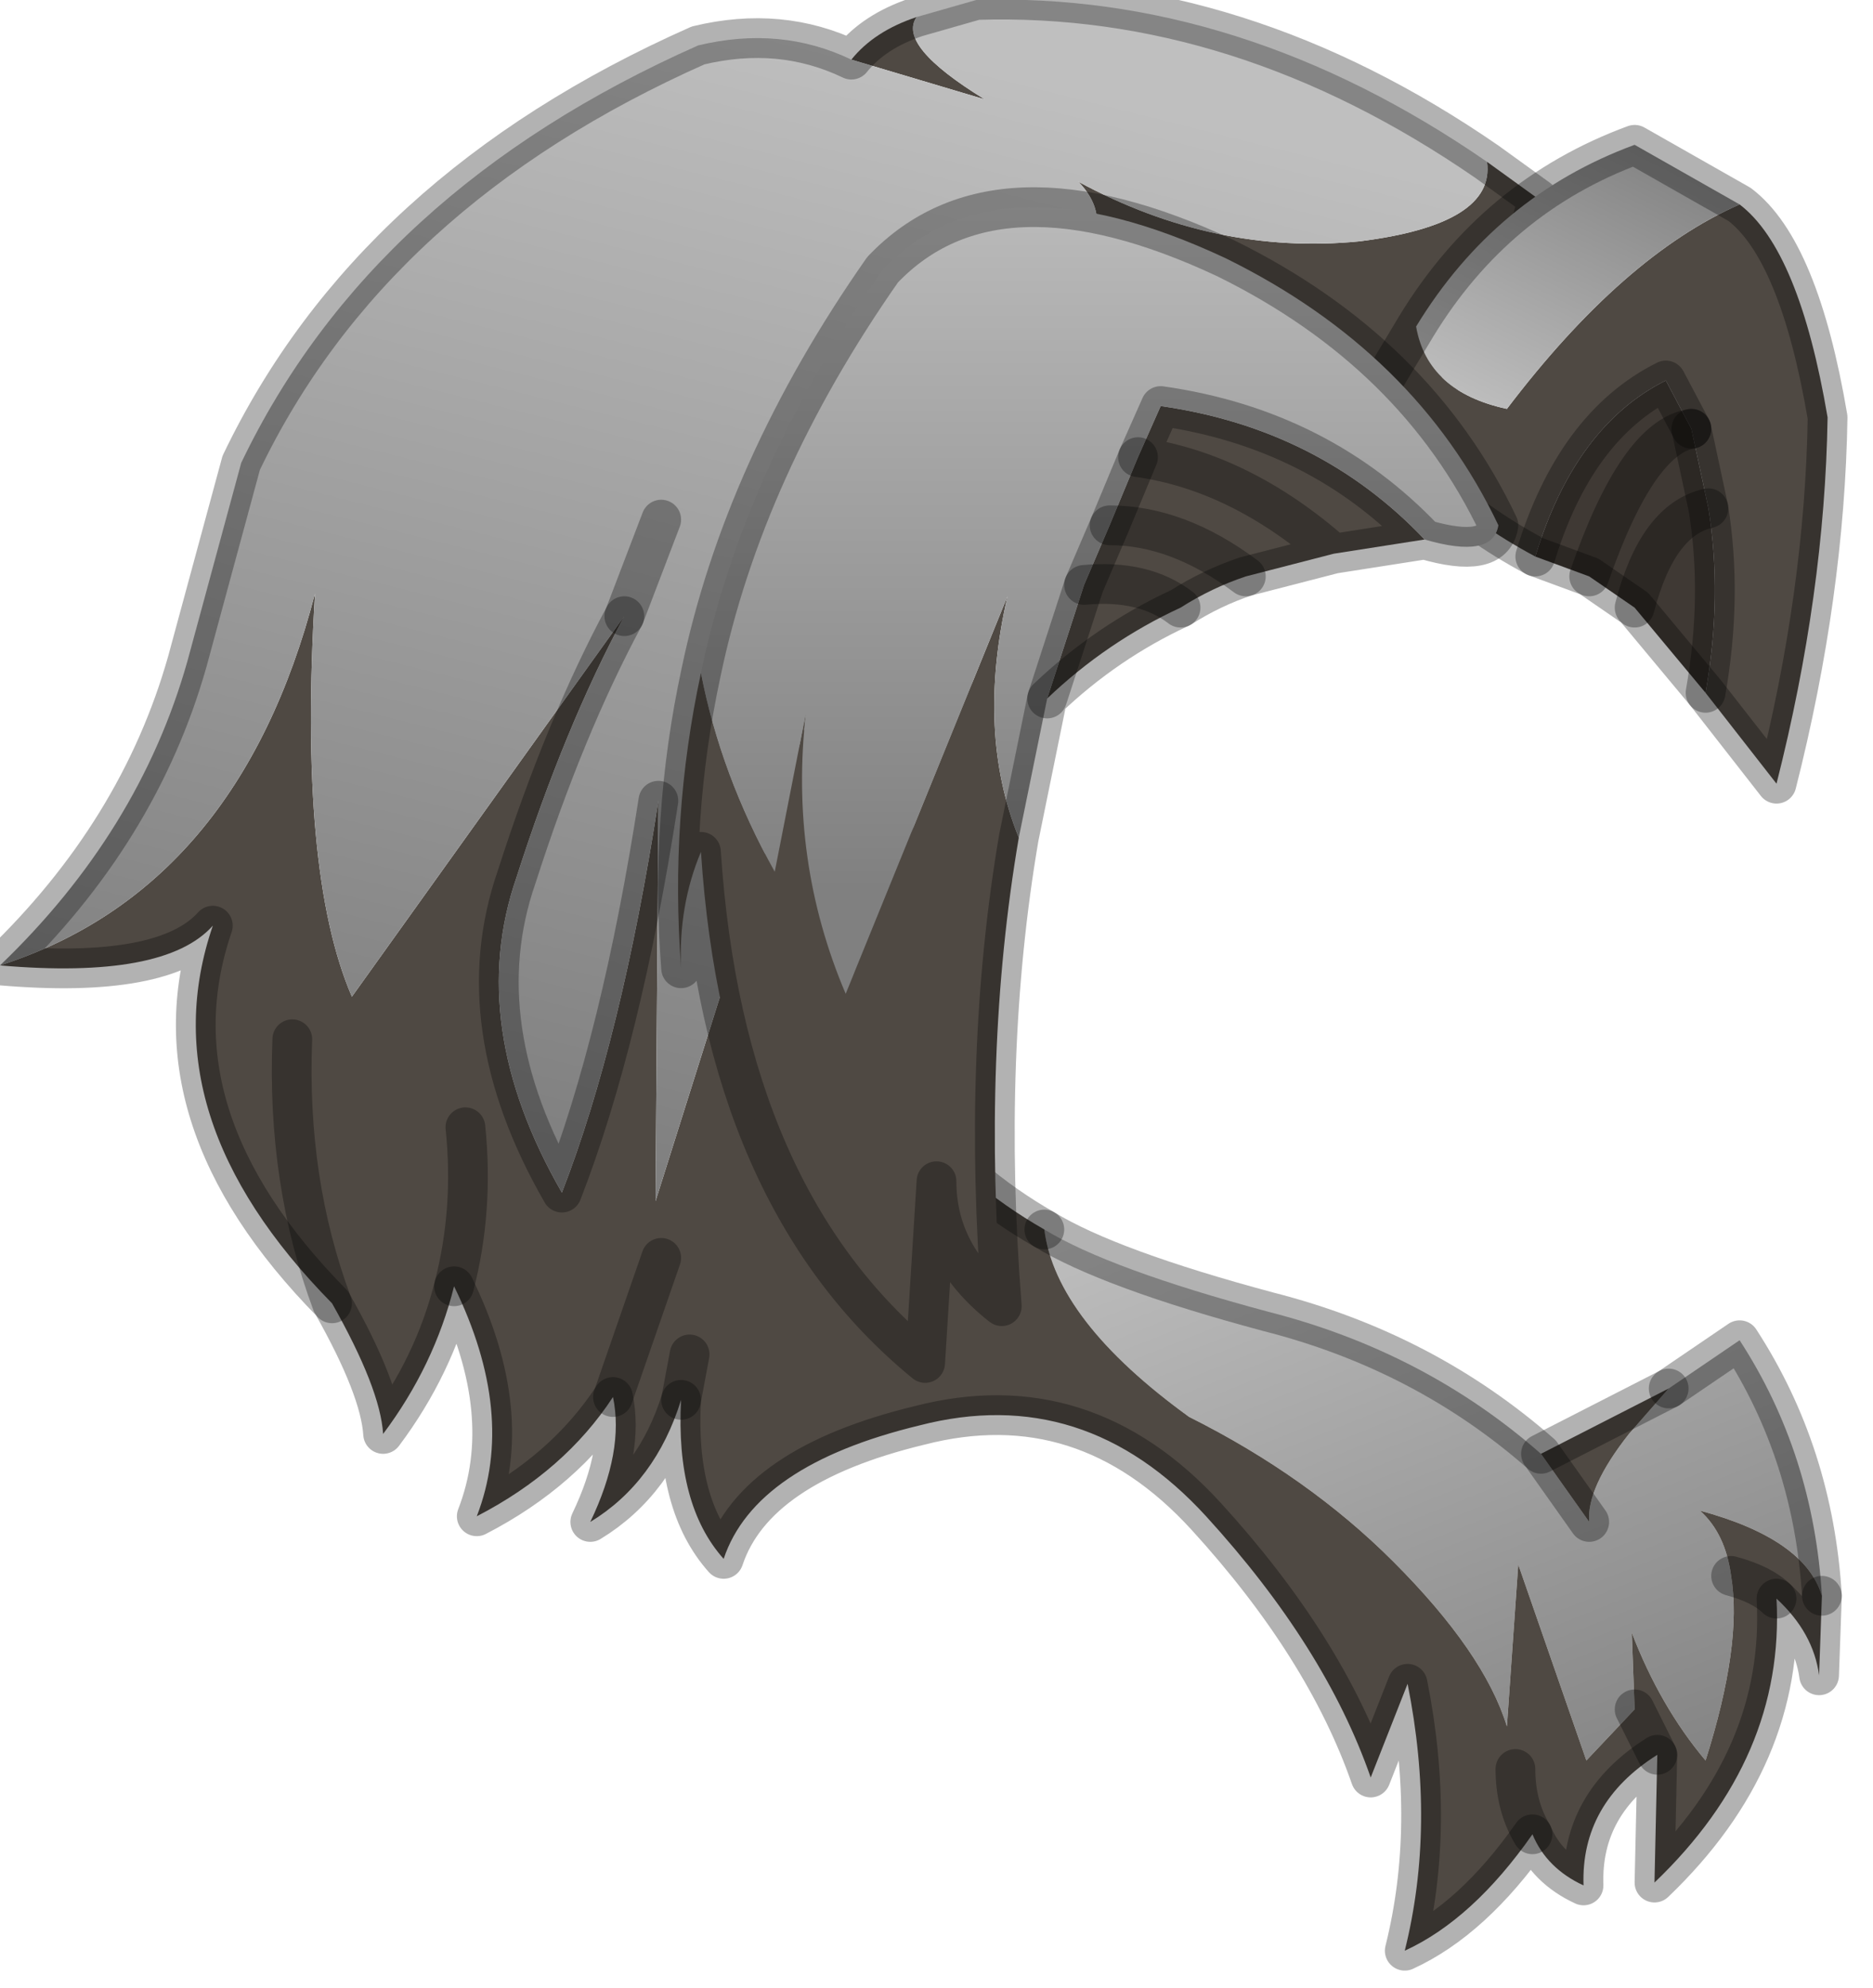 <?xml version="1.0" encoding="utf-8"?>
<svg version="1.1" id="Layer_1"
xmlns="http://www.w3.org/2000/svg"
xmlns:xlink="http://www.w3.org/1999/xlink"
width="33px" height="35px"
xml:space="preserve">
<g id="PathID_3110" transform="matrix(1, 0, 0, 1, 0, 0)">
<linearGradient
id="LinearGradID_997" gradientUnits="userSpaceOnUse" gradientTransform="matrix(-0.003, -0.008, 0.005, -0.002, 25.2, 26.4)" spreadMethod ="pad" x1="-819.2" y1="0" x2="819.2" y2="0" >
<stop  offset="0" style="stop-color:#808080;stop-opacity:1" />
<stop  offset="1" style="stop-color:#BFBFBF;stop-opacity:1" />
</linearGradient>
<path style="fill:url(#LinearGradID_997) " d="M29.95 26.6Q30.4 27 30.5 27.75Q30.7 28.95 30.05 31Q29.25 30.05 28.75 28.75L28.8 30.1L27.95 31L26.75 27.55L26.55 30.4Q26.15 29.1 24.55 27.5Q23.05 26 20.95 24.95Q18.6 23.25 18.4 21.65Q19.55 22.35 22.35 23.1Q25.1 23.8 27.15 25.6L28 26.8Q27.95 26.2 28.7 25.25L29.4 24.45L30.65 23.6Q31.95 25.6 32.1 28.1Q31.8 27.1 29.95 26.6" />
<path style="fill:#4F4943;fill-opacity:1" d="M29.4 24.45L28.7 25.25Q27.95 26.2 28 26.8L27.15 25.6L29.4 24.45M5.55 10.45Q5.25 15.35 6.2 17.55L11 10.85Q9.95 12.8 9.1 15.45Q8.2 18.05 9.9 21Q10.95 18.3 11.6 14.1L11.55 21.15L14.5 11.8L15.85 6.6Q20.4 4.65 19 3.2Q21.4 4.5 23.95 4.25Q26.35 3.95 26.2 2.85L27.1 3.5Q26.65 5.3 24.85 7.3Q21.7 6.6 18.5 5.5L15.1 18.3L16.05 19.65Q17 20.85 18.4 21.65Q18.6 23.25 20.95 24.95Q23.05 26 24.55 27.5Q26.15 29.1 26.55 30.4L26.75 27.55L27.95 31L28.8 30.1L28.75 28.75Q29.25 30.05 30.05 31Q30.7 28.95 30.5 27.75Q30.4 27 29.95 26.6Q31.8 27.1 32.1 28.1L32.05 29.5Q31.95 28.75 31.3 28.15Q31.45 30.95 29.15 33.15L29.2 30.9Q27.85 31.75 27.9 33.2Q27.25 32.9 27 32.3Q25.95 33.8 24.75 34.35Q25.3 32.15 24.8 29.65L24.15 31.3Q23.35 29 21.25 26.7Q19.1 24.35 16.2 25.1Q13.3 25.8 12.75 27.45Q11.9 26.5 12 24.65Q11.55 26.1 10.4 26.8Q11 25.55 10.8 24.6Q9.95 25.9 8.4 26.7Q9.1 24.9 8 22.65Q7.65 24.05 6.75 25.25Q6.7 24.45 5.85 22.95Q2.6 19.65 3.75 16.3Q2.9 17.25 0 17Q4.2 15.65 5.55 10.45M15 1.05Q15.4 0.55 16.15 0.3Q15.8 0.8 17.35 1.75L15 1.05M5.15 18.3Q5.05 20.8 5.85 22.95Q5.05 20.8 5.15 18.3M8.2 19.85Q8.35 21.3 8 22.65Q8.35 21.3 8.2 19.85M12.15 23.85L12 24.65L12.15 23.85M11.65 22.15L10.8 24.6L11.65 22.15M31.3 28.15Q31.05 27.9 30.5 27.75Q31.05 27.9 31.3 28.15M28.8 30.1L29.2 30.9L28.8 30.1M26.7 31.15Q26.7 31.8 27 32.3Q26.7 31.8 26.7 31.15" />
<linearGradient
id="LinearGradID_998" gradientUnits="userSpaceOnUse" gradientTransform="matrix(0.003, -0.012, 0.012, 0.003, 13.1, 10.55)" spreadMethod ="pad" x1="-819.2" y1="0" x2="819.2" y2="0" >
<stop  offset="0" style="stop-color:#808080;stop-opacity:1" />
<stop  offset="1" style="stop-color:#BFBFBF;stop-opacity:1" />
</linearGradient>
<path style="fill:url(#LinearGradID_998) " d="M17.35 1.75Q15.8 0.8 16.15 0.3L17.2 0Q21.85 -0.15 26.2 2.85Q26.35 3.95 23.95 4.25Q21.4 4.5 19 3.2Q20.4 4.65 15.85 6.6L14.5 11.8L11.55 21.15L11.6 14.1Q10.95 18.3 9.9 21Q8.2 18.05 9.1 15.45Q9.95 12.8 11 10.85L6.2 17.55Q5.25 15.35 5.55 10.45Q4.2 15.65 0 17Q2.45 14.65 3.3 11.65L4.25 8.15Q6.55 3.35 12.3 0.8Q13.75 0.45 15 1.05L17.35 1.75M11.65 9.15L11 10.85L11.65 9.15" />
<path style="fill:none;stroke-width:0.7;stroke-linecap:round;stroke-linejoin:round;stroke-miterlimit:3;stroke:#000000;stroke-opacity:0.302" d="M32.1 28.1Q31.95 25.6 30.65 23.6L29.4 24.45" />
<path style="fill:none;stroke-width:0.7;stroke-linecap:round;stroke-linejoin:round;stroke-miterlimit:3;stroke:#000000;stroke-opacity:0.302" d="M28 26.8L27.15 25.6Q25.1 23.8 22.35 23.1Q19.55 22.35 18.4 21.65" />
<path style="fill:none;stroke-width:0.7;stroke-linecap:round;stroke-linejoin:round;stroke-miterlimit:3;stroke:#000000;stroke-opacity:0.302" d="M32.1 28.1L32.05 29.5Q31.95 28.75 31.3 28.15Q31.45 30.95 29.15 33.15L29.2 30.9Q27.85 31.75 27.9 33.2Q27.25 32.9 27 32.3Q25.95 33.8 24.75 34.35Q25.3 32.15 24.8 29.65L24.15 31.3Q23.35 29 21.25 26.7Q19.1 24.35 16.2 25.1Q13.3 25.8 12.75 27.45Q11.9 26.5 12 24.65Q11.55 26.1 10.4 26.8Q11 25.55 10.8 24.6Q9.95 25.9 8.4 26.7Q9.1 24.9 8 22.65Q7.65 24.05 6.75 25.25Q6.7 24.45 5.85 22.95Q2.6 19.65 3.75 16.3Q2.9 17.25 0 17Q2.45 14.65 3.3 11.65L4.25 8.15Q6.55 3.35 12.3 0.8Q13.75 0.45 15 1.05Q15.4 0.55 16.15 0.3L17.2 0Q21.85 -0.15 26.2 2.85L27.1 3.5Q26.65 5.3 24.85 7.3Q21.7 6.6 18.5 5.5L15.1 18.3L16.05 19.65Q17 20.85 18.4 21.65" />
<path style="fill:none;stroke-width:0.7;stroke-linecap:round;stroke-linejoin:round;stroke-miterlimit:3;stroke:#000000;stroke-opacity:0.302" d="M11.6 14.1Q10.95 18.3 9.9 21Q8.2 18.05 9.1 15.45Q9.95 12.8 11 10.85" />
<path style="fill:none;stroke-width:0.7;stroke-linecap:round;stroke-linejoin:round;stroke-miterlimit:3;stroke:#000000;stroke-opacity:0.302" d="M11 10.85L11.65 9.15" />
<path style="fill:none;stroke-width:0.7;stroke-linecap:round;stroke-linejoin:round;stroke-miterlimit:3;stroke:#000000;stroke-opacity:0.302" d="M5.85 22.95Q5.05 20.8 5.15 18.3" />
<path style="fill:none;stroke-width:0.7;stroke-linecap:round;stroke-linejoin:round;stroke-miterlimit:3;stroke:#000000;stroke-opacity:0.302" d="M8 22.65Q8.35 21.3 8.2 19.85" />
<path style="fill:none;stroke-width:0.7;stroke-linecap:round;stroke-linejoin:round;stroke-miterlimit:3;stroke:#000000;stroke-opacity:0.302" d="M12 24.65L12.15 23.85" />
<path style="fill:none;stroke-width:0.7;stroke-linecap:round;stroke-linejoin:round;stroke-miterlimit:3;stroke:#000000;stroke-opacity:0.302" d="M10.8 24.6L11.65 22.15" />
<path style="fill:none;stroke-width:0.7;stroke-linecap:round;stroke-linejoin:round;stroke-miterlimit:3;stroke:#000000;stroke-opacity:0.302" d="M30.5 27.75Q31.05 27.9 31.3 28.15" />
<path style="fill:none;stroke-width:0.7;stroke-linecap:round;stroke-linejoin:round;stroke-miterlimit:3;stroke:#000000;stroke-opacity:0.302" d="M29.2 30.9L28.8 30.1" />
<path style="fill:none;stroke-width:0.7;stroke-linecap:round;stroke-linejoin:round;stroke-miterlimit:3;stroke:#000000;stroke-opacity:0.302" d="M27 32.3Q26.7 31.8 26.7 31.15" />
<path style="fill:none;stroke-width:0.7;stroke-linecap:round;stroke-linejoin:round;stroke-miterlimit:3;stroke:#000000;stroke-opacity:0.302" d="M27.15 25.6L29.4 24.45" />
</g>
<g id="PathID_3111" transform="matrix(1, 0, 0, 1, 0, 0)">
<path style="fill:#4F4943;fill-opacity:1" d="M30.1 8.95L29.8 7.55L29.35 6.7Q27.75 7.5 27.05 9.8Q24.9 8.65 24.2 7L24.95 5.75Q25.15 6.9 26.55 7.2Q28.6 4.5 30.65 3.6Q31.7 4.4 32.2 7.35Q32.15 10.45 31.3 13.8L30.05 12.2Q30.35 10.5 30.1 8.95" />
<path style="fill:#3F3934;fill-opacity:1" d="M29.35 6.7L29.8 7.55L30.1 8.95Q29.2 9.15 28.8 10.7Q29.2 9.15 30.1 8.95Q30.35 10.5 30.05 12.2L28.8 10.7L28 10.15L27.05 9.8Q27.75 7.5 29.35 6.7M29.8 7.55Q28.85 7.7 28 10.15Q28.85 7.7 29.8 7.55" />
<linearGradient
id="LinearGradID_999" gradientUnits="userSpaceOnUse" gradientTransform="matrix(-0.002, 0.003, -0.002, -0.001, 27.85, 4.95)" spreadMethod ="pad" x1="-819.2" y1="0" x2="819.2" y2="0" >
<stop  offset="0" style="stop-color:#808080;stop-opacity:1" />
<stop  offset="1" style="stop-color:#BFBFBF;stop-opacity:1" />
</linearGradient>
<path style="fill:url(#LinearGradID_999) " d="M24.95 5.75Q26.35 3.45 28.8 2.55L30.65 3.6Q28.6 4.5 26.55 7.2Q25.15 6.9 24.95 5.75" />
<path style="fill:none;stroke-width:0.7;stroke-linecap:round;stroke-linejoin:round;stroke-miterlimit:3;stroke:#000000;stroke-opacity:0.302" d="M30.65 3.6Q31.7 4.4 32.2 7.35Q32.15 10.45 31.3 13.8L30.05 12.2L28.8 10.7L28 10.15L27.05 9.8Q24.9 8.65 24.2 7L24.95 5.75Q26.35 3.45 28.8 2.55L30.65 3.6z" />
<path style="fill:none;stroke-width:0.7;stroke-linecap:round;stroke-linejoin:round;stroke-miterlimit:3;stroke:#000000;stroke-opacity:0.302" d="M29.8 7.55L29.35 6.7Q27.75 7.5 27.05 9.8" />
<path style="fill:none;stroke-width:0.7;stroke-linecap:round;stroke-linejoin:round;stroke-miterlimit:3;stroke:#000000;stroke-opacity:0.302" d="M29.8 7.55L30.1 8.95Q30.35 10.5 30.05 12.2" />
<path style="fill:none;stroke-width:0.7;stroke-linecap:round;stroke-linejoin:round;stroke-miterlimit:3;stroke:#000000;stroke-opacity:0.302" d="M30.1 8.95Q29.2 9.15 28.8 10.7" />
<path style="fill:none;stroke-width:0.7;stroke-linecap:round;stroke-linejoin:round;stroke-miterlimit:3;stroke:#000000;stroke-opacity:0.302" d="M28 10.15Q28.85 7.7 29.8 7.55" />
</g>
<g id="PathID_3112" transform="matrix(1, 0, 0, 1, 0, 0)">
<path style="fill:#4F4943;fill-opacity:1" d="M20.05 8.05Q21.85 8.3 23.5 9.75Q21.85 8.3 20.05 8.05L20.45 7.15Q23.25 7.55 25.1 9.5L23.5 9.75L21.95 10.15Q21.35 10.35 20.8 10.7Q19.5 11.3 18.45 12.3L19.1 10.3L19.55 9.25L20.05 8.05M17.95 14.75Q17.3 18.55 17.65 23Q16.5 22.1 16.5 20.8L16.3 24Q12.75 21.1 12.35 15Q11.95 15.95 12 17.05Q11.8 14.4 12.35 11.85Q12.7 13.65 13.65 15.35L14.2 12.55Q13.9 15.15 14.9 17.5L17.75 10.5Q17.2 12.9 17.95 14.75M19.1 10.3Q20.15 10.2 20.8 10.7Q20.15 10.2 19.1 10.3M19.55 9.25Q20.75 9.25 21.95 10.15Q20.75 9.25 19.55 9.25" />
<linearGradient
id="LinearGradID_1000" gradientUnits="userSpaceOnUse" gradientTransform="matrix(0, -0.008, 0.008, 0, 19.25, 9.1)" spreadMethod ="pad" x1="-819.2" y1="0" x2="819.2" y2="0" >
<stop  offset="0" style="stop-color:#808080;stop-opacity:1" />
<stop  offset="1" style="stop-color:#BFBFBF;stop-opacity:1" />
</linearGradient>
<path style="fill:url(#LinearGradID_1000) " d="M17.75 10.5L14.9 17.5Q13.9 15.15 14.2 12.55L13.65 15.35Q12.7 13.65 12.35 11.85Q13.1 8.25 15.55 4.75Q17.55 2.65 21.6 4.55Q24.95 6.2 26.4 9.25Q26.3 9.85 25.1 9.5Q23.25 7.55 20.45 7.15L20.05 8.05L19.55 9.25L19.1 10.3L18.45 12.3L17.95 14.75Q17.2 12.9 17.75 10.5" />
<path style="fill:none;stroke-width:0.7;stroke-linecap:round;stroke-linejoin:round;stroke-miterlimit:3;stroke:#000000;stroke-opacity:0.302" d="M25.1 9.5L23.5 9.75L21.95 10.15Q21.35 10.35 20.8 10.7Q19.5 11.3 18.45 12.3L17.95 14.75Q17.3 18.55 17.65 23Q16.5 22.1 16.5 20.8L16.3 24Q12.75 21.1 12.35 15Q11.95 15.95 12 17.05Q11.8 14.4 12.35 11.85Q13.1 8.25 15.55 4.75Q17.55 2.65 21.6 4.55Q24.95 6.2 26.4 9.25Q26.3 9.85 25.1 9.5Q23.25 7.55 20.45 7.15L20.05 8.05Q21.85 8.3 23.5 9.75" />
<path style="fill:none;stroke-width:0.7;stroke-linecap:round;stroke-linejoin:round;stroke-miterlimit:3;stroke:#000000;stroke-opacity:0.302" d="M18.45 12.3L19.1 10.3L19.55 9.25L20.05 8.05" />
<path style="fill:none;stroke-width:0.7;stroke-linecap:round;stroke-linejoin:round;stroke-miterlimit:3;stroke:#000000;stroke-opacity:0.302" d="M20.8 10.7Q20.15 10.2 19.1 10.3" />
<path style="fill:none;stroke-width:0.7;stroke-linecap:round;stroke-linejoin:round;stroke-miterlimit:3;stroke:#000000;stroke-opacity:0.302" d="M21.95 10.15Q20.75 9.25 19.55 9.25" />
</g>
</svg>
